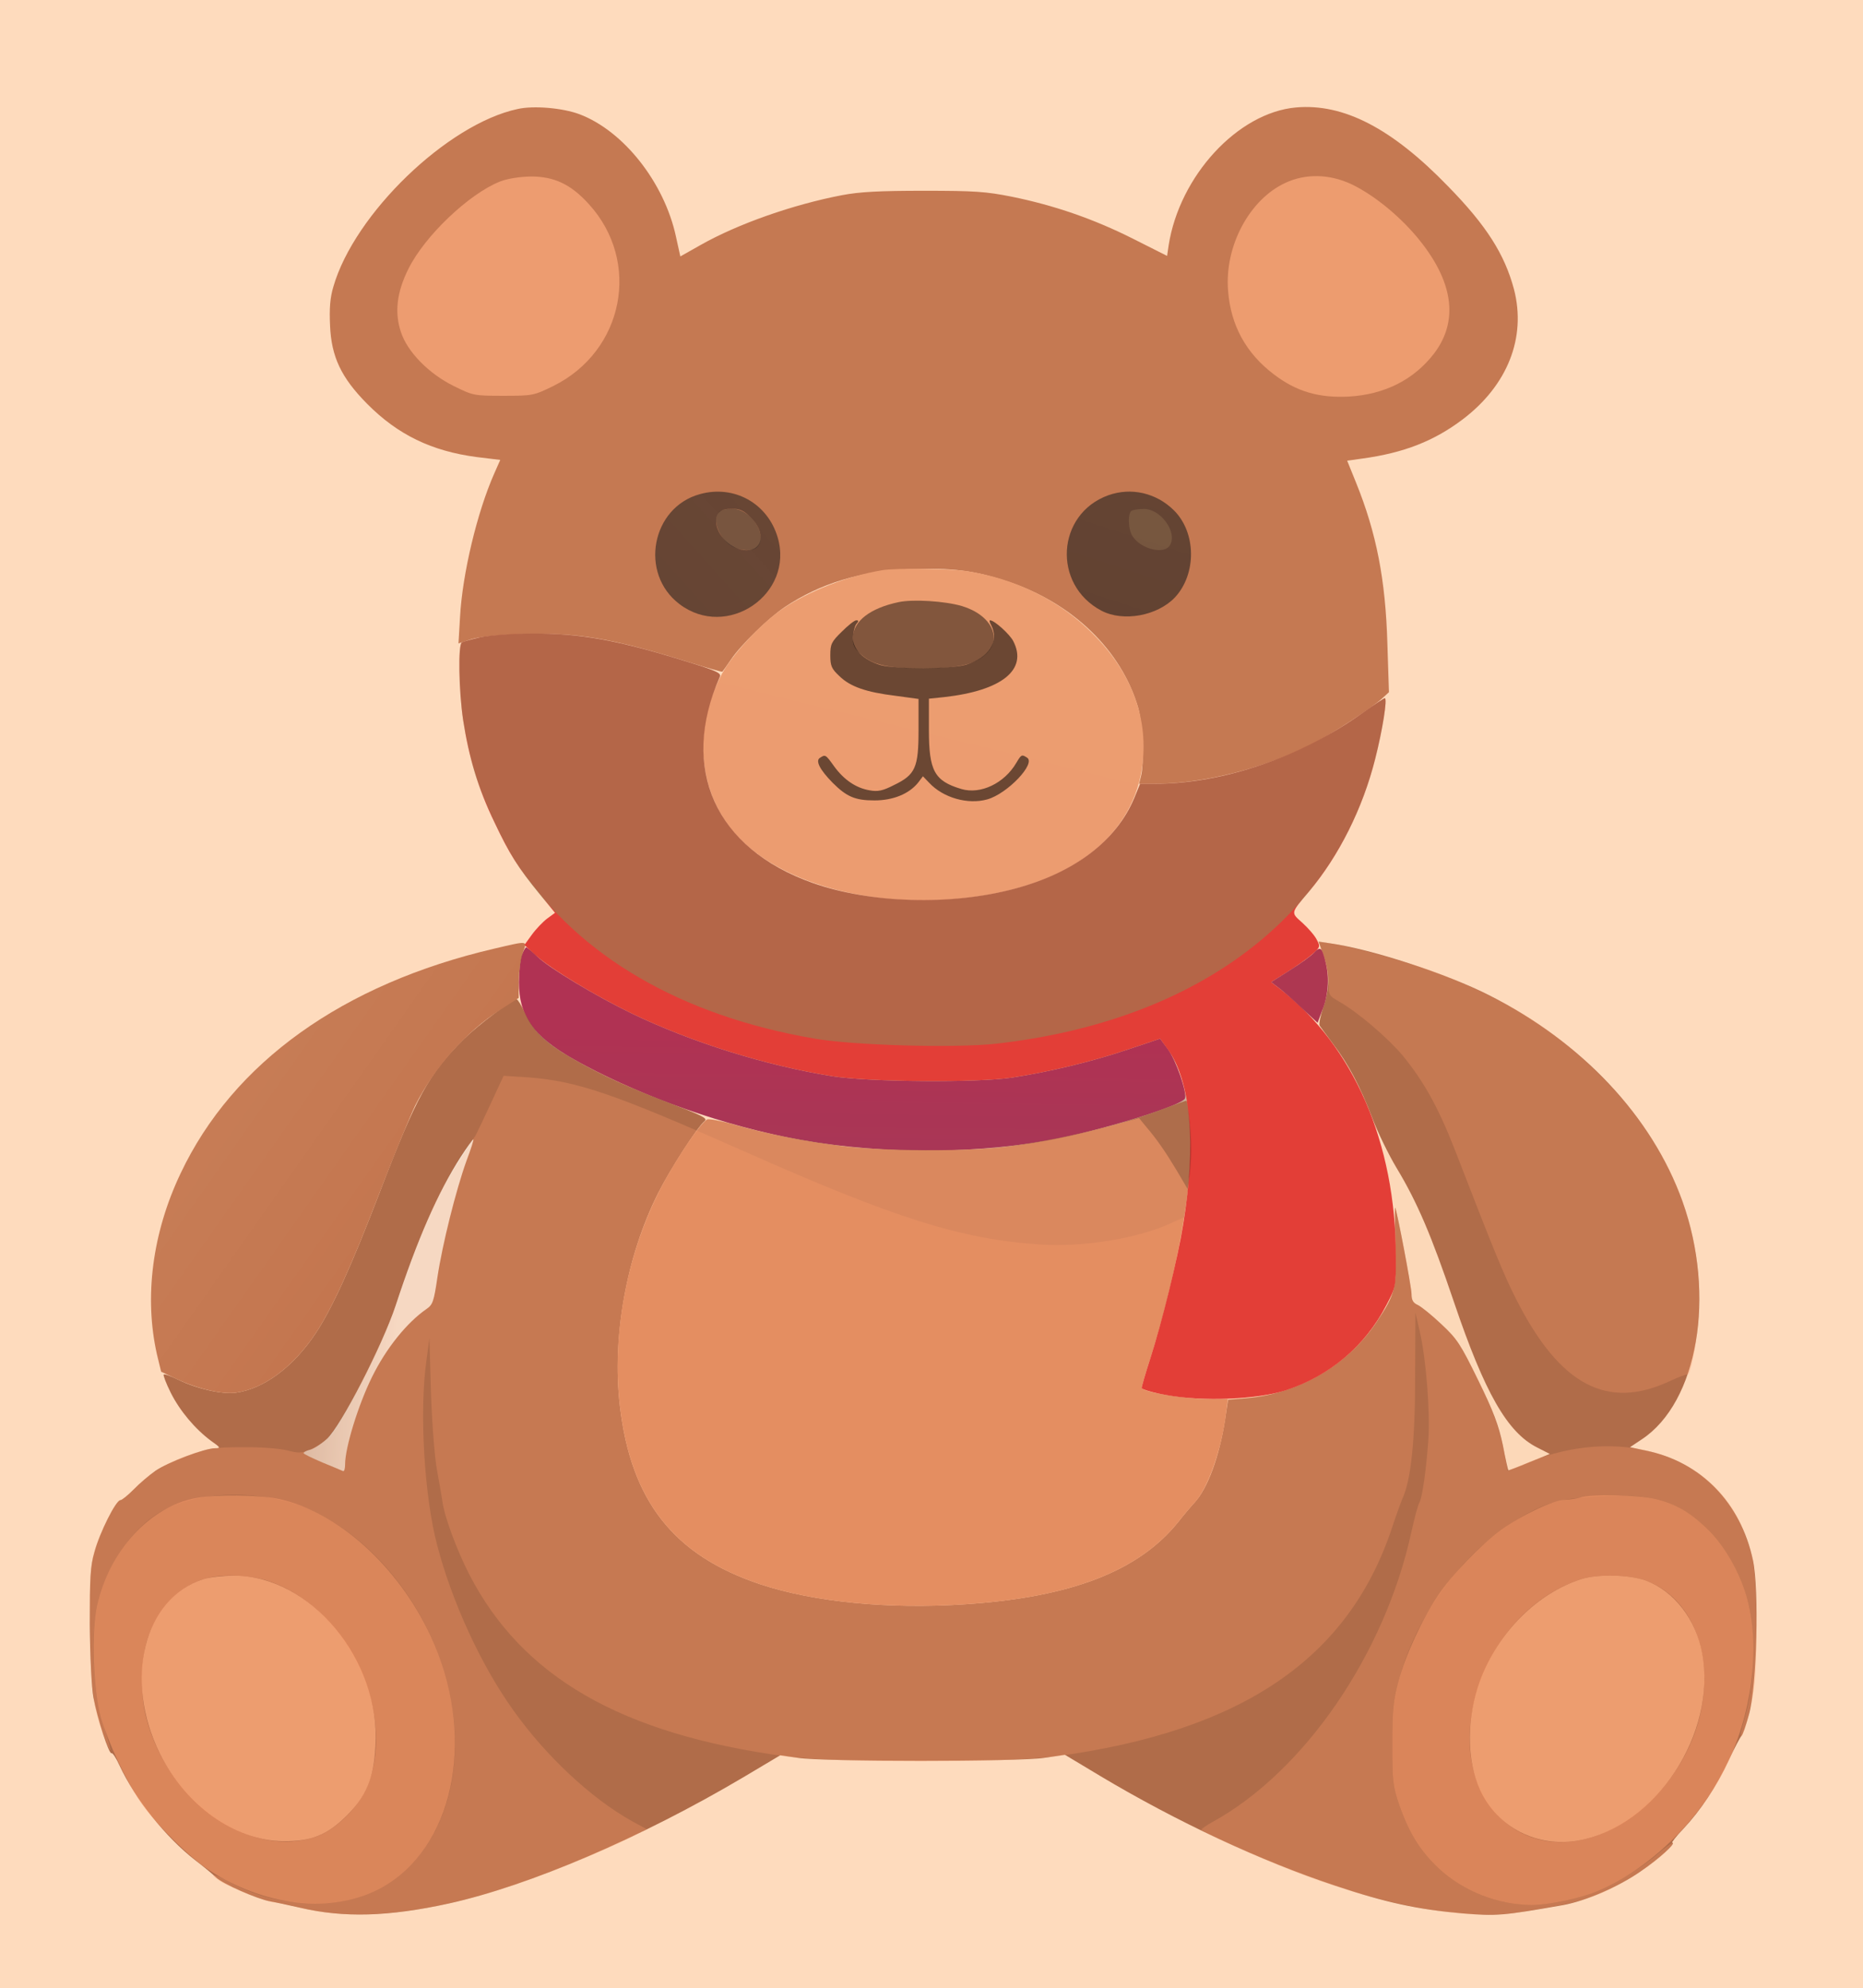 <?xml version="1.0" standalone="no"?>
<!DOCTYPE svg PUBLIC "-//W3C//DTD SVG 20010904//EN"
 "http://www.w3.org/TR/2001/REC-SVG-20010904/DTD/svg10.dtd">
<svg version="1.0" xmlns="http://www.w3.org/2000/svg"
 width="718pt" height="766pt" viewBox="0 0 718 766"
 preserveAspectRatio="xMidYMid meet">
<rect x="0" y="0" width="718" height="766" fill="#333333" stroke="none"/>
<defs>
<linearGradient id="grad_0" x1="0%" y1="100%" x2="100%" y2="100%">
<stop offset="0%" style="stop-color:rgb(254, 219, 189); stop-opacity:1"/>
<stop offset="100%" style="stop-color:rgb(254, 219, 189); stop-opacity:1"/>
</linearGradient>
<linearGradient id="grad_1" x1="0%" y1="71%" x2="100%" y2="71%">
<stop offset="0%" style="stop-color:rgb(197, 121, 82); stop-opacity:1"/>
<stop offset="100%" style="stop-color:rgb(197, 121, 82); stop-opacity:1"/>
</linearGradient>
<linearGradient id="grad_2" x1="0%" y1="93%" x2="100%" y2="93%">
<stop offset="0%" style="stop-color:rgb(240, 165, 110); stop-opacity:1"/>
<stop offset="100%" style="stop-color:rgb(240, 165, 110); stop-opacity:1"/>
</linearGradient>
<linearGradient id="grad_3" x1="0%" y1="86%" x2="100%" y2="86%">
<stop offset="0%" style="stop-color:rgb(120, 85, 63); stop-opacity:1"/>
<stop offset="100%" style="stop-color:rgb(120, 85, 63); stop-opacity:1"/>
</linearGradient>
<linearGradient id="grad_4" x1="0%" y1="59%" x2="100%" y2="59%">
<stop offset="0%" style="stop-color:rgb(237, 156, 111); stop-opacity:1"/>
<stop offset="100%" style="stop-color:rgb(237, 156, 111); stop-opacity:1"/>
</linearGradient>
<linearGradient id="grad_5" x1="0%" y1="45%" x2="100%" y2="45%">
<stop offset="0%" style="stop-color:rgb(237, 156, 112); stop-opacity:1"/>
<stop offset="100%" style="stop-color:rgb(237, 156, 112); stop-opacity:1"/>
</linearGradient>
<linearGradient id="grad_6" x1="21%" y1="6%" x2="54%" y2="106%">
<stop offset="0%" style="stop-color:rgb(236, 156, 112); stop-opacity:1"/>
<stop offset="100%" style="stop-color:rgb(236, 157, 112); stop-opacity:1"/>
</linearGradient>
<linearGradient id="grad_7" x1="0%" y1="100%" x2="100%" y2="100%">
<stop offset="0%" style="stop-color:rgb(252, 216, 184); stop-opacity:1"/>
<stop offset="100%" style="stop-color:rgb(252, 216, 184); stop-opacity:1"/>
</linearGradient>
<linearGradient id="grad_8" x1="96%" y1="55%" x2="93%" y2="-19%">
<stop offset="0%" style="stop-color:rgb(220, 63, 104); stop-opacity:1"/>
<stop offset="100%" style="stop-color:rgb(207, 69, 108); stop-opacity:1"/>
</linearGradient>
<linearGradient id="grad_9" x1="0%" y1="34%" x2="100%" y2="34%">
<stop offset="0%" style="stop-color:rgb(176, 108, 73); stop-opacity:1"/>
<stop offset="100%" style="stop-color:rgb(176, 108, 73); stop-opacity:1"/>
</linearGradient>
<linearGradient id="grad_10" x1="0%" y1="64%" x2="100%" y2="64%">
<stop offset="0%" style="stop-color:rgb(237, 157, 111); stop-opacity:1"/>
<stop offset="100%" style="stop-color:rgb(237, 157, 111); stop-opacity:1"/>
</linearGradient>
<linearGradient id="grad_11" x1="0%" y1="5%" x2="48%" y2="-2%">
<stop offset="0%" style="stop-color:rgb(209, 197, 184); stop-opacity:1"/>
<stop offset="100%" style="stop-color:rgb(243, 238, 227); stop-opacity:1"/>
</linearGradient>
<linearGradient id="grad_12" x1="0%" y1="43%" x2="100%" y2="43%">
<stop offset="0%" style="stop-color:rgb(237, 157, 111); stop-opacity:1"/>
<stop offset="100%" style="stop-color:rgb(237, 157, 111); stop-opacity:1"/>
</linearGradient>
<linearGradient id="grad_13" x1="40%" y1="9%" x2="-1%" y2="43%">
<stop offset="0%" style="stop-color:rgb(196, 118, 79); stop-opacity:1"/>
<stop offset="100%" style="stop-color:rgb(199, 125, 86); stop-opacity:1"/>
</linearGradient>
<linearGradient id="grad_14" x1="0%" y1="53%" x2="100%" y2="53%">
<stop offset="0%" style="stop-color:rgb(218, 136, 94); stop-opacity:1"/>
<stop offset="100%" style="stop-color:rgb(218, 136, 94); stop-opacity:1"/>
</linearGradient>
<linearGradient id="grad_15" x1="0%" y1="98%" x2="100%" y2="98%">
<stop offset="0%" style="stop-color:rgb(227, 62, 55); stop-opacity:1"/>
<stop offset="100%" style="stop-color:rgb(227, 62, 55); stop-opacity:1"/>
</linearGradient>
<linearGradient id="grad_16" x1="0%" y1="53%" x2="100%" y2="53%">
<stop offset="0%" style="stop-color:rgb(174, 55, 81); stop-opacity:1"/>
<stop offset="100%" style="stop-color:rgb(174, 55, 81); stop-opacity:1"/>
</linearGradient>
<linearGradient id="grad_17" x1="0%" y1="39%" x2="100%" y2="39%">
<stop offset="0%" style="stop-color:rgb(254, 156, 106); stop-opacity:0.275"/>
<stop offset="100%" style="stop-color:rgb(254, 156, 106); stop-opacity:0.275"/>
</linearGradient>
<linearGradient id="grad_18" x1="0%" y1="70%" x2="100%" y2="70%">
<stop offset="0%" style="stop-color:rgb(254, 156, 106); stop-opacity:0.541"/>
<stop offset="100%" style="stop-color:rgb(254, 156, 106); stop-opacity:0.541"/>
</linearGradient>
<linearGradient id="grad_19" x1="0%" y1="45%" x2="100%" y2="45%">
<stop offset="0%" style="stop-color:rgb(254, 156, 106); stop-opacity:0.535"/>
<stop offset="100%" style="stop-color:rgb(254, 156, 106); stop-opacity:0.535"/>
</linearGradient>
<linearGradient id="grad_20" x1="0%" y1="94%" x2="100%" y2="94%">
<stop offset="0%" style="stop-color:rgb(0, 0, 0); stop-opacity:0.202"/>
<stop offset="100%" style="stop-color:rgb(0, 0, 0); stop-opacity:0.202"/>
</linearGradient>
<linearGradient id="grad_21" x1="0%" y1="100%" x2="100%" y2="100%">
<stop offset="0%" style="stop-color:rgb(254, 156, 106); stop-opacity:0.273"/>
<stop offset="100%" style="stop-color:rgb(254, 156, 106); stop-opacity:0.273"/>
</linearGradient>
<linearGradient id="grad_22" x1="0%" y1="97%" x2="100%" y2="97%">
<stop offset="0%" style="stop-color:rgb(0, 255, 135); stop-opacity:0.209"/>
<stop offset="100%" style="stop-color:rgb(0, 255, 135); stop-opacity:0.209"/>
</linearGradient>
<linearGradient id="grad_23" x1="0%" y1="46%" x2="100%" y2="46%">
<stop offset="0%" style="stop-color:rgb(0, 0, 0); stop-opacity:0.451"/>
<stop offset="100%" style="stop-color:rgb(0, 0, 0); stop-opacity:0.451"/>
</linearGradient>
<linearGradient id="grad_24" x1="0%" y1="23%" x2="100%" y2="23%">
<stop offset="0%" style="stop-color:rgb(0, 0, 0); stop-opacity:0.545"/>
<stop offset="100%" style="stop-color:rgb(0, 0, 0); stop-opacity:0.545"/>
</linearGradient>
<linearGradient id="grad_25" x1="89%" y1="81%" x2="14%" y2="14%">
<stop offset="0%" style="stop-color:rgb(28, 28, 28); stop-opacity:0.548"/>
<stop offset="100%" style="stop-color:rgb(28, 28, 28); stop-opacity:0.568"/>
</linearGradient>
<linearGradient id="grad_26" x1="65%" y1="97%" x2="32%" y2="2%">
<stop offset="0%" style="stop-color:rgb(28, 28, 28); stop-opacity:0.569"/>
<stop offset="100%" style="stop-color:rgb(28, 28, 28); stop-opacity:0.585"/>
</linearGradient>
</defs>
<g transform="translate(0,766) scale(0.1,-0.1)"
fill="url(#grad_0)" stroke="none">
<g>
<path d="M0 3830 l0 -3830 3590 0 3590 0 0 3830 0 3830 -3590 0 -3590 0 0
-3830z"/>
</g>
</g>
<g transform="translate(0,766) scale(0.1,-0.1)"
fill="url(#grad_1)" stroke="none">
<g>
<path d="M1995 7240 c-271 -58 -629 -404 -710 -684 -13 -43 -16 -84 -13 -150
5 -121 43 -201 143 -302 118 -119 248 -182 422 -205 l91 -11 -23 -52 c-66
-149 -123 -387 -132 -553 l-6 -102 49 16 c32 10 103 17 200 20 206 7 343 -16
638 -108 70 -22 129 -39 130 -37 2 2 17 23 34 48 38 56 142 157 205 200 139
93 295 140 487 147 157 6 247 -5 375 -48 249 -83 436 -264 501 -484 18 -63 25
-217 11 -267 l-7 -28 58 0 c189 0 420 58 612 155 73 37 231 140 269 176 l24
22 -6 186 c-7 247 -42 427 -121 622 l-34 84 57 8 c162 22 278 68 388 151 173
131 246 315 198 501 -36 135 -106 246 -255 398 -216 223 -402 319 -585 303
-225 -20 -449 -264 -491 -531 l-6 -41 -131 66 c-153 77 -305 129 -467 162
-100 20 -144 23 -340 23 -169 0 -247 -4 -315 -17 -188 -36 -400 -110 -545
-192 l-78 -44 -17 77 c-45 208 -202 407 -372 471 -64 24 -176 34 -238 20z"/>
</g>
</g>
<g transform="translate(0,766) scale(0.1,-0.1)"
fill="url(#grad_2)" stroke="none">
<g>
<path d="M4363 5693 c-18 -7 -16 -74 3 -101 35 -50 124 -70 144 -31 28 51 -39
140 -103 138 -18 0 -38 -3 -44 -6z"/>
</g>
</g>
<g transform="translate(0,766) scale(0.1,-0.1)"
fill="url(#grad_3)" stroke="none">
<g>
<path d="M2772 5688 c-29 -29 -2 -102 48 -132 33 -19 81 -21 98 -4 44 44 -24
148 -96 148 -21 0 -43 -5 -50 -12z"/>
</g>
</g>
<g transform="translate(0,766) scale(0.1,-0.1)"
fill="url(#grad_4)" stroke="none">
<g>
<path d="M4953 6955 c-138 -64 -234 -244 -220 -415 10 -133 69 -241 176 -322
86 -66 173 -92 289 -86 139 8 251 65 329 166 97 128 74 282 -68 451 -72 85
-167 161 -250 201 -85 40 -178 42 -256 5z"/>
</g>
</g>
<g transform="translate(0,766) scale(0.1,-0.1)"
fill="url(#grad_5)" stroke="none">
<g>
<path d="M1928 6961 c-120 -47 -292 -211 -354 -337 -45 -90 -54 -168 -29 -243
25 -77 108 -161 203 -208 75 -37 78 -38 192 -38 114 0 117 1 193 38 272 135
339 479 136 701 -69 76 -133 106 -223 106 -44 -1 -89 -8 -118 -19z"/>
</g>
</g>
<g transform="translate(0,766) scale(0.1,-0.1)"
fill="url(#grad_6)" stroke="none">
<g>
<path d="M3400 5463 c-134 -22 -282 -80 -386 -150 -81 -55 -192 -175 -232
-250 -118 -222 -89 -477 73 -638 174 -174 512 -263 856 -226 397 43 647 224
690 500 28 188 -37 368 -191 521 -126 126 -293 209 -480 239 -62 10 -278 13
-330 4z"/>
</g>
</g>
<g transform="translate(0,766) scale(0.1,-0.1)"
fill="url(#grad_7)" stroke="none">
<g>
<path d="M5342 3163 c10 -49 30 -135 43 -193 31 -137 55 -265 55 -299 0 -20 7
-31 24 -39 13 -6 54 -39 91 -74 61 -57 74 -77 142 -216 59 -120 79 -174 95
-250 10 -53 20 -97 21 -97 1 -1 38 13 81 31 l79 32 -49 25 c-115 58 -202 211
-320 559 -87 255 -142 386 -219 515 -31 51 -57 93 -59 93 -2 0 6 -39 16 -87z"/>
</g>
</g>
<g transform="translate(0,766) scale(0.1,-0.1)"
fill="url(#grad_8)" stroke="none">
<g>
<path d="M2011 3979 c-6 -18 -11 -64 -11 -103 0 -131 53 -206 207 -295 227
-129 538 -244 817 -301 322 -66 696 -71 1016 -14 189 34 517 134 527 162 9 22
-34 145 -66 190 l-30 40 -128 -43 c-134 -45 -299 -85 -443 -107 -134 -20 -547
-17 -690 5 -256 41 -540 129 -775 242 -140 68 -320 176 -365 220 -20 19 -39
35 -42 35 -3 0 -11 -14 -17 -31z"/>
</g>
</g>
<g transform="translate(0,766) scale(0.1,-0.1)"
fill="url(#grad_9)" stroke="none">
<g>
<path d="M5101 3978 c24 -69 24 -125 -1 -199 -11 -33 -18 -65 -14 -71 4 -6 28
-38 53 -72 59 -78 103 -162 150 -284 20 -53 62 -140 94 -193 79 -131 134 -260
221 -517 118 -348 205 -501 320 -559 l49 -25 -79 -32 c-43 -18 -80 -32 -81
-31 -1 0 -11 44 -21 97 -16 76 -36 130 -95 250 -68 139 -81 159 -142 216 -37
35 -78 68 -91 74 -18 8 -24 19 -24 42 0 28 -57 326 -63 333 -2 1 -1 -64 1
-146 5 -165 0 -186 -72 -294 -110 -165 -300 -277 -501 -294 l-72 -6 -12 -80
c-22 -140 -67 -262 -117 -316 -13 -14 -42 -48 -63 -75 -152 -189 -412 -290
-820 -317 -292 -20 -584 8 -791 77 -333 111 -498 320 -541 687 -31 265 25 576
147 819 46 92 151 255 180 279 12 10 -10 21 -123 64 -170 65 -270 110 -386
176 -107 62 -151 104 -184 176 -13 29 -28 53 -32 53 -17 0 -149 -100 -204
-154 -133 -132 -182 -220 -322 -586 -111 -289 -184 -450 -249 -548 -86 -129
-199 -213 -307 -228 -53 -7 -151 15 -224 51 -27 13 -51 22 -54 19 -3 -2 9 -34
27 -70 35 -70 94 -140 156 -186 36 -25 37 -28 15 -28 -40 0 -182 -54 -230 -87
-24 -17 -62 -49 -84 -72 -22 -22 -45 -41 -51 -41 -17 0 -80 -125 -100 -200
-16 -54 -18 -100 -18 -280 1 -118 7 -244 14 -280 15 -81 60 -221 70 -215 4 2
18 -19 31 -48 60 -129 178 -276 291 -364 33 -25 69 -55 81 -67 25 -24 158 -83
209 -92 18 -3 69 -14 113 -24 170 -40 342 -35 575 16 311 69 741 253 1136 487
l141 84 69 -10 c97 -15 849 -15 948 0 l80 12 135 -81 c296 -177 622 -329 906
-423 193 -65 318 -92 490 -107 134 -11 157 -9 390 32 87 16 212 70 297 129 72
49 140 111 123 111 -4 0 14 24 42 53 67 71 128 163 176 266 22 47 44 88 48 92
5 3 18 41 30 85 30 108 39 479 15 592 -47 222 -201 380 -413 423 l-61 13 45
30 c217 143 287 555 157 918 -117 326 -387 613 -746 794 -162 82 -449 176
-609 199 l-47 7 19 -54z"/>
</g>
</g>
<g transform="translate(0,766) scale(0.1,-0.1)"
fill="url(#grad_10)" stroke="none">
<g>
<path d="M785 1576 c-230 -72 -310 -387 -169 -672 99 -201 288 -335 474 -338
110 -1 170 23 246 98 76 76 104 143 111 267 21 333 -251 660 -547 658 -41 0
-93 -6 -115 -13z"/>
</g>
</g>
<g transform="translate(0,766) scale(0.1,-0.1)"
fill="url(#grad_11)" stroke="none">
<g>
<path d="M1776 3203 c-88 -137 -167 -317 -251 -573 -51 -154 -211 -465 -265
-514 -22 -20 -51 -38 -65 -42 -14 -3 -25 -9 -25 -13 0 -3 33 -19 73 -36 39
-16 75 -31 79 -33 5 -2 8 10 8 26 0 65 51 230 104 337 54 110 134 209 209 261
25 17 29 29 43 124 19 126 71 334 112 448 17 45 29 82 26 82 -2 0 -24 -30 -48
-67z"/>
</g>
</g>
<g transform="translate(0,766) scale(0.1,-0.1)"
fill="url(#grad_12)" stroke="none">
<g>
<path d="M6095 1576 c-170 -54 -320 -204 -390 -389 -53 -143 -54 -307 -1 -423
67 -146 221 -224 381 -195 297 54 533 412 475 722 -24 130 -108 238 -216 279
-63 23 -185 26 -249 6z"/>
</g>
</g>
<g transform="translate(0,766) scale(0.1,-0.1)"
fill="url(#grad_13)" stroke="none">
<g>
<path d="M1905 4005 c-584 -136 -1007 -439 -1209 -866 -109 -229 -141 -477
-91 -698 l16 -66 57 -27 c82 -39 177 -61 231 -54 108 15 221 99 307 228 65 98
138 259 249 548 54 140 115 289 135 330 74 147 197 286 329 370 l70 45 0 66
c1 37 8 85 16 108 17 48 24 47 -110 16z"/>
</g>
</g>
<g transform="translate(0,766) scale(0.1,-0.1)"
fill="url(#grad_14)" stroke="none">
<g>
<path d="M4501 3394 c-180 -70 -429 -129 -641 -154 -147 -17 -458 -15 -611 4
-149 19 -289 46 -416 82 -51 15 -99 24 -107 21 -24 -9 -122 -154 -181 -268
-130 -252 -188 -563 -156 -836 43 -367 208 -576 541 -687 207 -69 499 -97 791
-77 408 27 668 128 820 317 21 27 50 61 64 76 50 54 103 204 120 341 l7 57
-78 0 c-91 0 -254 27 -254 43 0 5 14 53 31 106 79 245 140 535 155 733 7 97
-2 269 -14 267 -4 0 -36 -12 -71 -25z"/>
</g>
</g>
<g transform="translate(0,766) scale(0.1,-0.1)"
fill="url(#grad_15)" stroke="none">
<g>
<path d="M1853 5205 c-35 -8 -67 -17 -73 -20 -15 -9 -12 -186 5 -300 22 -143
58 -264 120 -392 59 -125 91 -175 176 -279 l58 -71 -30 -22 c-16 -12 -43 -40
-59 -62 l-29 -40 44 -40 c56 -51 228 -155 370 -224 235 -113 519 -201 775
-242 143 -22 556 -25 690 -5 144 22 309 62 443 107 l128 43 29 -40 c89 -122
111 -367 60 -675 -22 -134 -81 -376 -129 -524 -17 -53 -31 -101 -31 -107 0 -5
43 -18 95 -27 141 -26 351 -17 460 18 171 56 306 170 389 330 35 67 36 71 36
185 -1 439 -163 812 -448 1033 l-33 25 62 39 c34 21 76 51 95 67 32 28 33 31
19 57 -7 15 -32 44 -55 65 -46 41 -47 36 25 121 115 137 207 320 255 511 28
110 48 234 37 234 -3 0 -41 -25 -83 -55 -239 -172 -541 -275 -804 -275 l-56 0
-23 -56 c-69 -164 -231 -287 -460 -348 -246 -66 -556 -57 -779 22 -376 133
-514 440 -358 794 7 14 -11 23 -121 57 -272 85 -416 111 -603 110 -74 0 -163
-7 -197 -14z"/>
</g>
</g>
<g transform="translate(0,766) scale(0.1,-0.1)"
fill="url(#grad_16)" stroke="none">
<g>
<path d="M5064 3989 c-10 -11 -51 -41 -91 -66 l-74 -47 33 -25 c18 -14 58 -49
89 -79 l57 -53 16 43 c25 60 30 128 16 187 -14 61 -21 67 -46 40z"/>
</g>
</g>
<g transform="translate(0,766) scale(0.1,-0.1)"
fill="url(#grad_17)" stroke="none">
<g>
<path d="M1890 3405 c-28 -60 -54 -115 -58 -121 -80 -120 -106 -163 -142 -234
-49 -97 -110 -254 -165 -420 -45 -138 -209 -461 -257 -507 -18 -18 -50 -39
-72 -48 -34 -14 -45 -15 -90 -3 -29 7 -102 13 -171 12 -103 0 -131 -4 -200
-28 -94 -32 -155 -69 -216 -131 -24 -25 -49 -45 -55 -45 -17 0 -80 -125 -101
-200 -15 -55 -18 -100 -16 -285 1 -238 13 -325 59 -439 30 -75 24 -40 -12 74
-36 114 -45 328 -20 444 36 162 146 315 269 374 156 76 405 69 575 -15 282
-141 497 -464 531 -798 41 -401 -183 -708 -519 -708 -141 0 -245 25 -359 89
-52 29 -68 24 -20 -6 43 -26 182 -80 207 -80 10 0 52 -9 93 -19 214 -55 493
-26 824 84 135 45 356 135 459 187 l59 30 -57 31 c-158 88 -333 252 -458 428
-124 173 -236 417 -293 635 -50 189 -69 515 -42 708 l12 91 6 -210 c4 -122 14
-247 23 -298 9 -48 18 -103 21 -121 7 -57 54 -185 103 -281 204 -396 585 -616
1219 -702 190 -26 851 -26 1043 0 718 97 1129 377 1296 884 14 43 32 92 39
109 33 72 49 222 49 473 l1 244 17 -74 c24 -103 40 -306 33 -414 -8 -116 -23
-221 -34 -243 -6 -9 -20 -62 -32 -117 -103 -470 -413 -921 -766 -1115 -24 -13
-43 -27 -43 -30 0 -9 266 -127 390 -173 342 -127 641 -178 850 -143 191 32
216 38 297 70 85 35 208 114 258 166 42 44 21 36 -36 -13 -56 -49 -160 -113
-234 -144 -63 -27 -189 -53 -252 -53 -131 1 -263 53 -358 141 -72 68 -114 136
-152 244 -25 74 -27 91 -27 235 0 130 4 169 23 240 76 283 277 538 520 660 75
38 134 49 286 57 185 8 285 -26 395 -138 63 -64 121 -170 145 -264 34 -134 28
-329 -14 -465 -10 -33 -15 -60 -11 -60 10 0 36 96 50 180 15 99 12 422 -5 503
-8 38 -31 103 -51 145 -128 266 -473 364 -808 230 l-86 -35 -6 36 c-19 113
-42 180 -108 316 -67 136 -80 156 -141 213 -37 35 -78 68 -91 74 -18 8 -24 19
-24 42 0 28 -57 326 -63 333 -2 1 -1 -64 1 -146 4 -133 2 -152 -16 -194 -75
-170 -227 -305 -407 -364 -109 -35 -319 -44 -460 -18 -56 10 -95 22 -95 28 0
7 16 62 36 122 41 130 110 408 120 483 l7 52 -55 -25 c-125 -57 -336 -91 -498
-80 -306 20 -561 101 -1142 359 -499 221 -643 271 -833 285 l-94 6 -51 -110z"/>
</g>
</g>
<g transform="translate(0,766) scale(0.1,-0.1)"
fill="url(#grad_18)" stroke="none">
<g>
<path d="M755 1888 c-178 -33 -333 -202 -381 -414 -23 -105 -15 -327 16 -434
27 -94 94 -238 150 -321 55 -81 187 -213 265 -264 229 -150 505 -172 689 -54
266 168 338 585 166 955 -125 270 -360 481 -588 529 -79 16 -236 18 -317 3z
m287 -322 c295 -104 485 -497 377 -781 -31 -82 -122 -174 -199 -201 -256 -88
-571 131 -656 456 -25 95 -22 229 6 310 39 114 116 195 215 226 68 21 181 17
257 -10z"/>
</g>
</g>
<g transform="translate(0,766) scale(0.1,-0.1)"
fill="url(#grad_19)" stroke="none">
<g>
<path d="M6090 1890 c-14 -4 -41 -8 -60 -9 -44 -1 -165 -58 -245 -116 -76 -55
-189 -171 -244 -254 -60 -89 -125 -230 -152 -331 -19 -71 -23 -110 -23 -240 0
-144 2 -161 27 -235 38 -108 80 -176 152 -244 95 -88 227 -140 358 -141 63 0
189 26 252 53 199 84 390 267 494 475 102 204 135 452 86 647 -24 94 -82 200
-145 264 -69 70 -130 107 -212 126 -67 16 -245 19 -288 5z m254 -320 c173 -65
260 -272 211 -505 -50 -240 -255 -457 -470 -496 -262 -48 -459 176 -415 474
36 250 207 464 425 533 64 20 186 17 249 -6z"/>
</g>
</g>
<g transform="translate(0,766) scale(0.1,-0.1)"
fill="url(#grad_20)" stroke="none">
<g>
<path d="M2011 3979 c-6 -18 -11 -64 -11 -103 0 -84 28 -153 83 -208 92 -93
438 -252 720 -333 265 -76 485 -107 762 -107 266 -1 444 22 692 88 l133 36 27
-33 c42 -49 75 -97 120 -172 l40 -68 7 47 c23 171 -15 398 -84 492 l-29 40
-128 -43 c-134 -45 -299 -85 -443 -107 -134 -20 -547 -17 -690 5 -256 41 -540
129 -775 242 -140 68 -320 176 -365 220 -20 19 -39 35 -42 35 -3 0 -11 -14
-17 -31z"/>
</g>
</g>
<g transform="translate(0,766) scale(0.1,-0.1)"
fill="url(#grad_21)" stroke="none">
<g>
<path d="M5101 3978 c10 -29 18 -76 19 -104 0 -48 2 -51 41 -73 71 -40 187
-139 245 -208 81 -99 137 -199 201 -363 155 -400 189 -483 239 -581 167 -327
349 -423 590 -310 35 16 64 27 67 25 13 -13 41 145 45 256 11 318 -112 619
-358 874 -181 187 -363 305 -637 412 -110 43 -332 105 -424 119 l-47 7 19 -54z"/>
</g>
</g>
<g transform="translate(0,766) scale(0.1,-0.1)"
fill="url(#grad_22)" stroke="none">
<g>
<path d="M1853 5205 c-35 -8 -67 -17 -73 -20 -15 -9 -12 -186 5 -300 8 -55 27
-140 41 -190 30 -105 114 -286 174 -375 234 -345 623 -572 1135 -661 150 -27
548 -38 707 -20 771 88 1303 487 1458 1097 28 110 48 234 37 234 -3 0 -41 -25
-83 -55 -239 -172 -541 -275 -804 -275 l-56 0 -23 -56 c-69 -164 -231 -287
-460 -348 -246 -66 -556 -57 -779 22 -376 133 -514 440 -358 794 7 14 -11 23
-121 57 -272 85 -416 111 -603 110 -74 0 -163 -7 -197 -14z"/>
</g>
</g>
<g transform="translate(0,766) scale(0.1,-0.1)"
fill="url(#grad_23)" stroke="none">
<g>
<path d="M3463 5340 c-109 -23 -174 -73 -176 -135 -1 -30 5 -43 31 -66 46 -41
101 -54 237 -54 137 0 202 14 245 55 65 61 20 151 -93 185 -65 19 -188 27
-244 15z"/>
</g>
</g>
<g transform="translate(0,766) scale(0.1,-0.1)"
fill="url(#grad_24)" stroke="none">
<g>
<path d="M3244 5226 c-40 -39 -44 -48 -44 -91 0 -41 5 -52 35 -80 42 -41 103
-62 217 -76 l88 -12 0 -120 c0 -145 -12 -172 -95 -212 -43 -22 -62 -26 -94
-20 -52 9 -98 40 -136 92 -33 46 -34 47 -55 33 -18 -11 -1 -45 49 -96 54 -54
87 -68 161 -68 72 0 133 25 168 68 l19 25 24 -25 c54 -58 149 -85 224 -64 78
22 189 139 153 161 -20 13 -22 12 -41 -20 -46 -79 -138 -123 -212 -101 -104
31 -125 70 -125 228 l0 120 58 6 c224 25 324 106 267 216 -14 27 -73 80 -89
80 -4 0 -2 -9 4 -19 32 -62 -9 -126 -97 -152 -61 -18 -272 -18 -331 -1 -65 20
-106 61 -105 106 1 20 7 43 13 51 10 12 10 15 0 15 -7 0 -32 -20 -56 -44z"/>
</g>
</g>
<g transform="translate(0,766) scale(0.1,-0.1)"
fill="url(#grad_25)" stroke="none">
<g>
<path d="M2697 5756 c-186 -51 -234 -305 -79 -423 183 -140 444 37 379 257
-39 131 -168 203 -300 166z m198 -91 c56 -57 46 -125 -18 -125 -57 0 -117 57
-117 112 0 34 18 48 62 48 29 0 45 -7 73 -35z"/>
</g>
</g>
<g transform="translate(0,766) scale(0.1,-0.1)"
fill="url(#grad_26)" stroke="none">
<g>
<path d="M4272 5752 c-201 -72 -217 -345 -27 -445 84 -44 215 -20 283 51 84
90 83 250 -4 336 -68 67 -164 89 -252 58z"/>
</g>
</g>
</svg>
